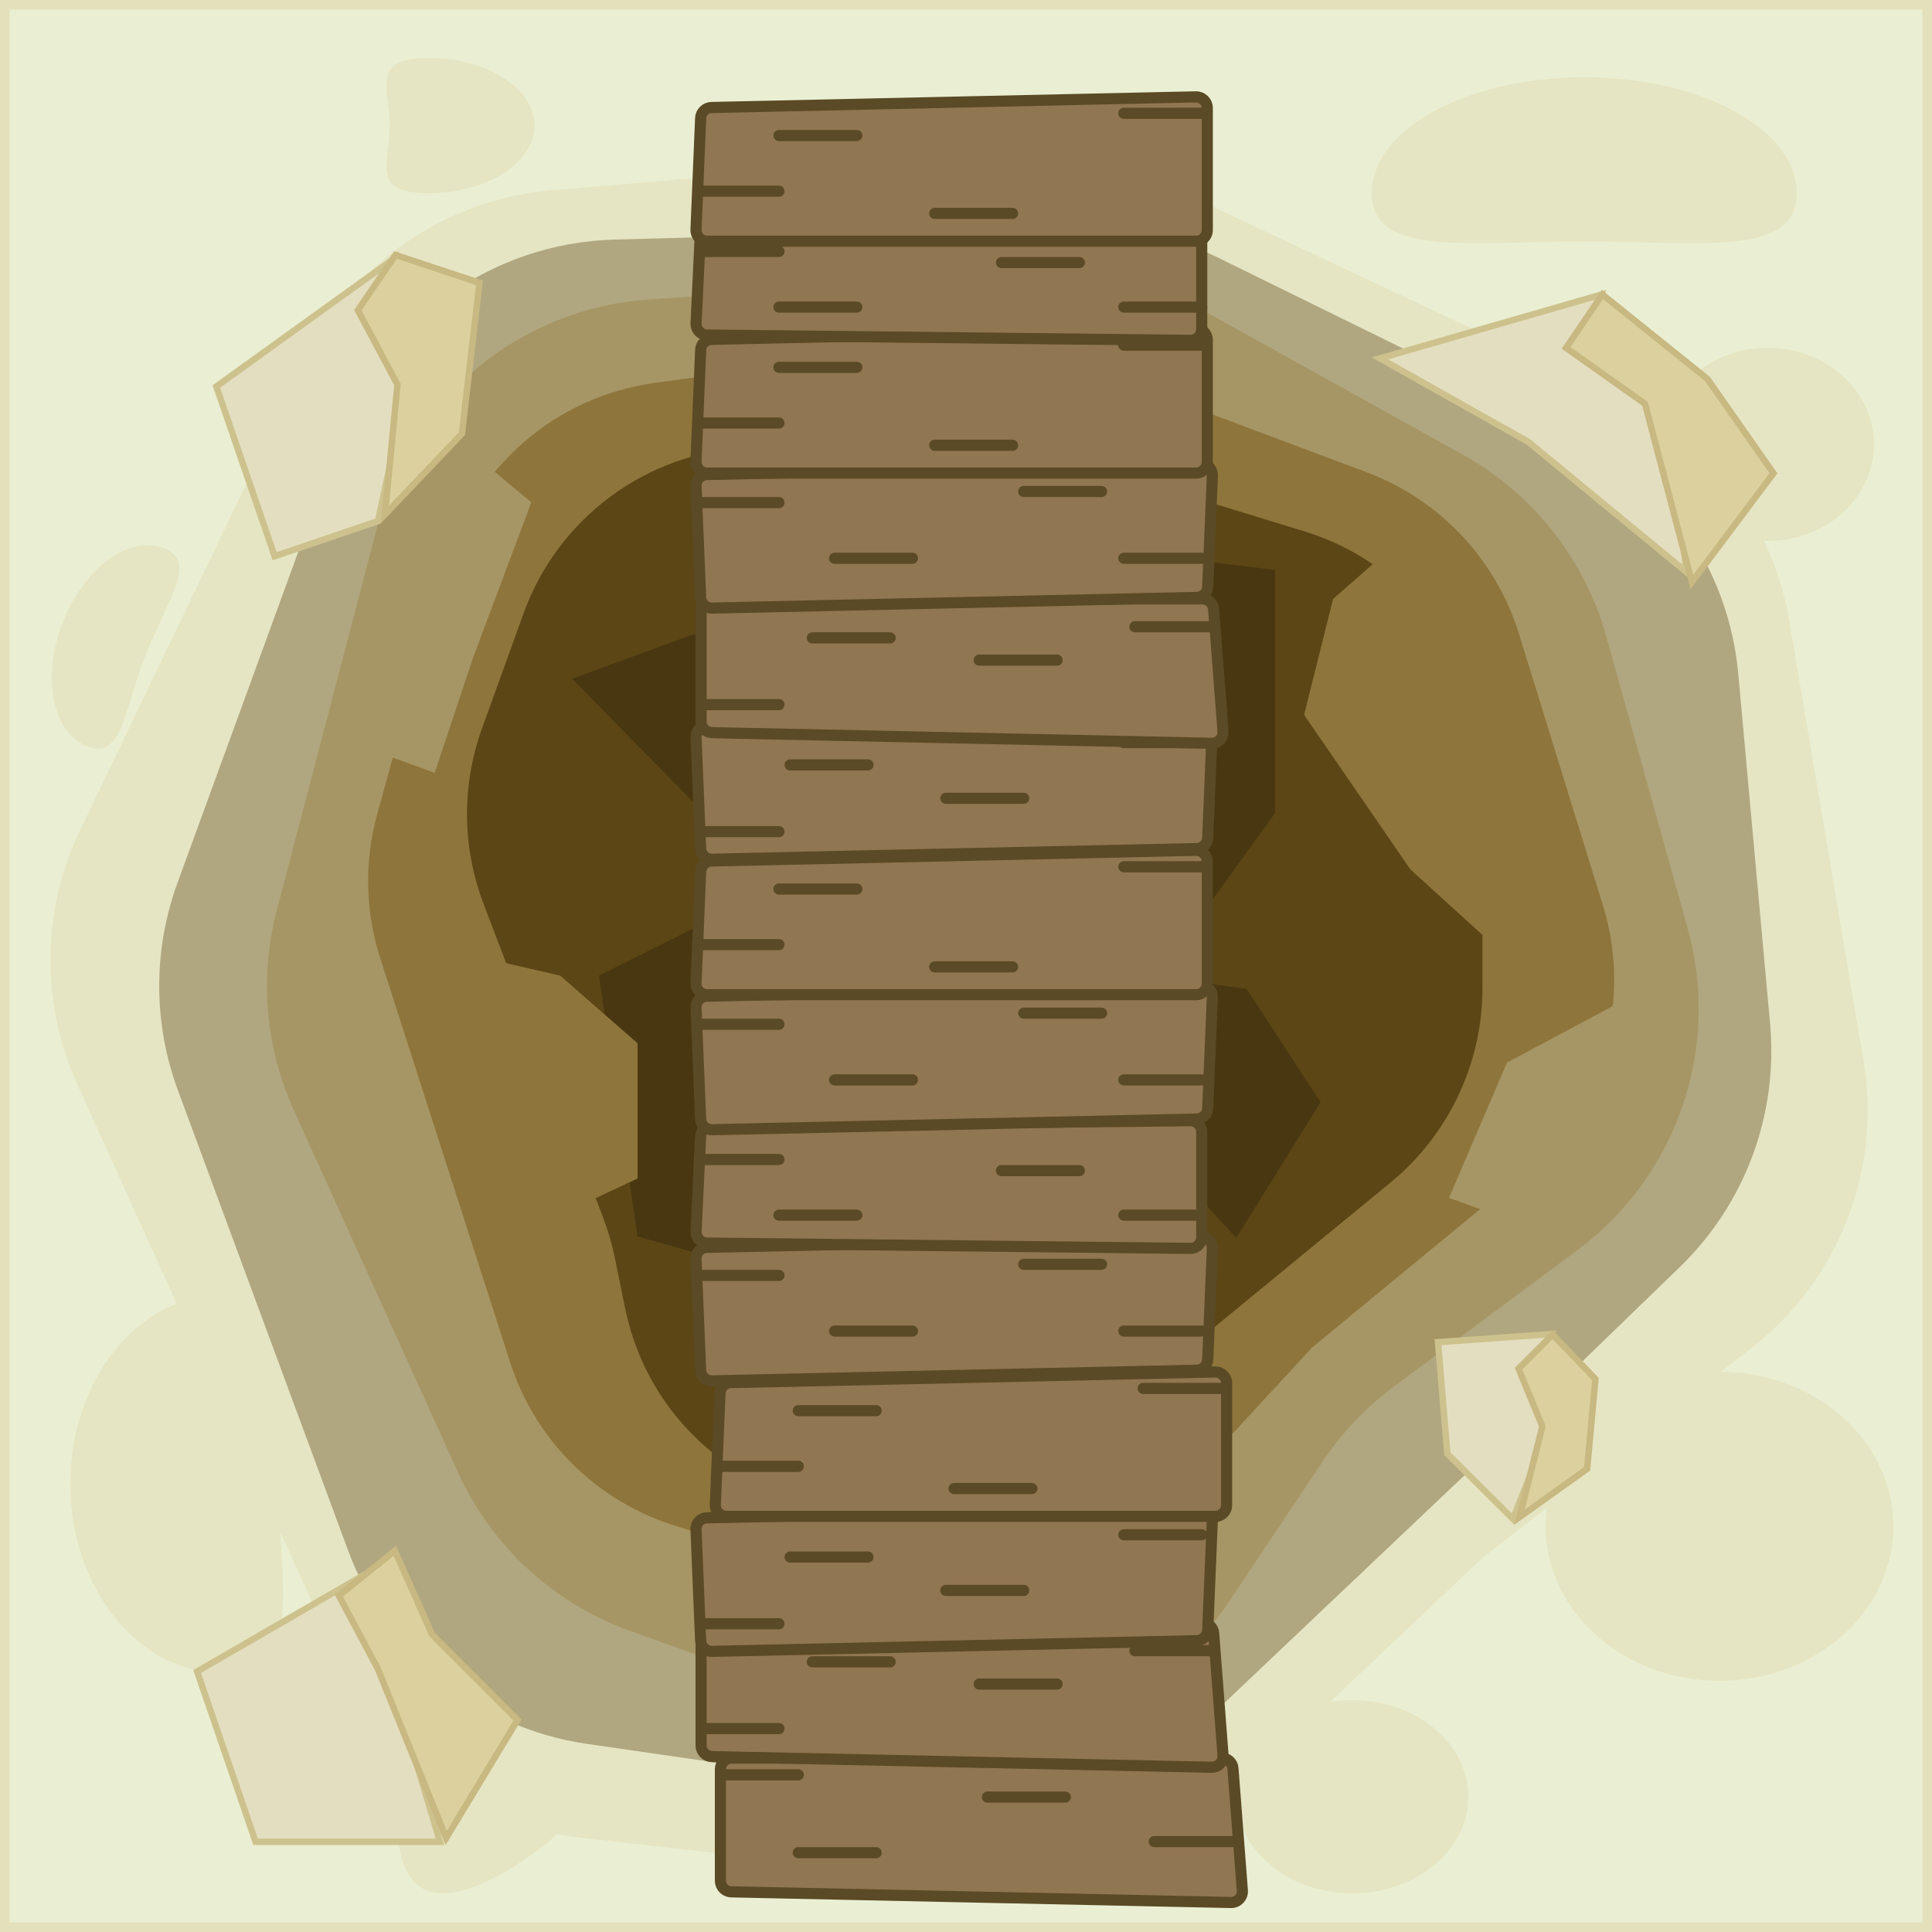 <svg width="100" height="100" viewBox="0 0 100 100" fill="none" xmlns="http://www.w3.org/2000/svg">
<g clip-path="url(#clip0_1_2636)">
<rect width="100" height="100" fill="#EAEFD3"/>
<path d="M7.5 34C6.405 36.833 6.32 39.327 4.517 38.63C2.714 37.933 2.14 35.072 3.235 32.238C4.33 29.405 6.68 27.673 8.483 28.37C10.286 29.067 8.595 31.167 7.5 34Z" fill="#E6E5C3"/>
<ellipse cx="91.5" cy="23" rx="5.5" ry="5" fill="#E6E5C3"/>
<path d="M11.471 67.04C15.806 67.033 14.422 71.411 14.431 76.808C14.44 82.206 15.839 86.579 11.504 86.586C7.169 86.594 3.647 82.224 3.638 76.826C3.629 71.429 7.136 67.048 11.471 67.04Z" fill="#E6E5C3"/>
<ellipse cx="89" cy="79" rx="9" ry="8" fill="#E6E5C3"/>
<ellipse cx="70" cy="93" rx="6" ry="5" fill="#E6E5C3"/>
<path d="M25.98 90.787C28.091 92.567 30.87 92.744 29.802 94.01C28.734 95.277 23.697 99.327 21.586 97.547C19.476 95.766 21.09 88.829 22.158 87.563C23.226 86.296 23.869 89.006 25.98 90.787Z" fill="#E6E5C3"/>
<path d="M93 10C93 13.314 88.075 12.5 82 12.5C75.925 12.5 71 13.314 71 10C71 6.686 75.925 4 82 4C88.075 4 93 6.686 93 10Z" fill="#E6E5C3"/>
<path d="M27.671 6.5C27.671 8.433 25.209 10 22.171 10C19.133 10 20.171 8.433 20.171 6.5C20.171 4.567 19.133 3 22.171 3C25.209 3 27.671 4.567 27.671 6.5Z" fill="#E6E5C3"/>
<path d="M51.815 7.857C54.546 7.623 57.29 8.115 59.77 9.282L83.893 20.634C88.506 22.804 91.763 27.097 92.612 32.123L96.455 54.891C97.407 60.528 95.192 66.232 90.686 69.749L76.733 80.639L63.309 93.317C59.98 96.461 55.434 97.98 50.882 97.467L30.011 95.115C24.565 94.501 19.844 91.069 17.581 86.078L3.999 56.13C2.098 51.938 2.151 47.119 4.143 42.969L15.828 18.624C18.211 13.659 23.041 10.324 28.528 9.853L51.815 7.857Z" fill="#E6E5C3"/>
<path d="M55.778 11.753C58.298 11.685 60.797 12.23 63.06 13.342L81.337 22.32C86.209 24.713 89.482 29.473 89.973 34.879L91.62 52.995C92.046 57.683 90.327 62.312 86.944 65.586L76.214 75.971L62.539 88.937C59.083 92.214 54.317 93.728 49.603 93.045L30.387 90.264C24.743 89.447 19.998 85.609 18.02 80.261L9.208 56.434C7.927 52.972 7.919 49.169 9.184 45.702L17.605 22.623C19.793 16.626 25.422 12.574 31.803 12.401L55.778 11.753Z" fill="#B0A780"/>
<path d="M53.43 14.061C56.45 13.842 59.469 14.508 62.116 15.979L75.715 23.533C79.353 25.555 82.03 28.949 83.147 32.959L87.351 48.042C89.079 54.243 86.811 60.868 81.645 64.709L72.132 71.78C70.705 72.841 69.47 74.139 68.481 75.617L63.549 82.992C59.58 88.926 52.081 91.398 45.361 88.988L32.618 84.419C28.654 82.997 25.436 80.031 23.697 76.196L15.21 57.473C13.735 54.22 13.424 50.56 14.329 47.105L19.571 27.089C21.258 20.648 26.856 15.994 33.496 15.511L53.43 14.061Z" fill="#A79665"/>
<path d="M48.569 17.804C50.712 17.51 52.895 17.753 54.92 18.513L70.743 24.446C74.521 25.863 77.43 28.949 78.622 32.804L82.968 46.867C84.531 51.921 82.884 57.418 78.8 60.781L67.914 69.746L59.584 78.773C56.19 82.451 50.99 83.862 46.203 82.403L35.017 78.996C30.93 77.751 27.712 74.582 26.404 70.514L19.68 49.596C18.902 47.175 18.849 44.579 19.527 42.128L23.09 29.258C24.479 24.239 28.723 20.528 33.882 19.82L48.569 17.804Z" fill="#8E753B"/>
<path d="M49.041 22.654C50.546 22.58 52.052 22.768 53.493 23.209L67.511 27.501C72.991 29.178 76.733 34.237 76.733 39.968V51.134C76.733 55.035 74.985 58.732 71.97 61.209L62.209 69.227L52.456 75.859C44.76 81.093 34.216 76.809 32.351 67.69L31.817 65.078C31.675 64.387 31.478 63.709 31.227 63.05L25.027 46.774C23.916 43.858 23.888 40.64 24.948 37.705L27.098 31.751C28.884 26.803 33.47 23.413 38.725 23.157L49.041 22.654Z" fill="#5C4616"/>
<path d="M35.879 32.834L41.142 33.577L44.97 39.437L40.604 46.469L38.545 44.231L29.616 35.132L35.879 32.834Z" fill="#483710"/>
<path d="M59.262 50.443L64.525 51.186L68.353 57.047L63.988 64.079L61.929 61.84L53 52.742L59.262 50.443Z" fill="#483710"/>
<path d="M57.262 28.443L66 29.5L66 42.078L61 49L59.929 39.84L51 30.742L57.262 28.443Z" fill="#483710"/>
<path d="M37 47.5L44.525 54.186L48.353 60.047L43.988 67.079L33 64L31 50.5L37 47.5Z" fill="#483710"/>
<path d="M19.552 15.999L19.534 16.056L19.557 16.111L21.093 19.872L19.568 26.968L14.215 28.789L11.198 20.005L20.34 13.424L19.552 15.999Z" fill="#E4DEC1" stroke="#CDC28D" stroke-width="0.333"/>
<path d="M23.908 22.449L19.923 26.631L20.568 19.958L20.573 19.908L20.55 19.863L18.523 16.058L20.47 13.198L24.819 14.639L23.908 22.449Z" fill="#DCD19E" stroke="#C8B881" stroke-width="0.333"/>
<path d="M82.052 17.999L82.016 18.116L82.117 18.185L86.343 21.094L87.289 29.61L79.106 22.871L79.095 22.862L79.082 22.855L71.429 18.55L82.895 15.245L82.052 17.999Z" fill="#E4DEC1" stroke="#CDC28D" stroke-width="0.333"/>
<path d="M91.794 24.497L87.573 30.124L85.161 20.958L85.146 20.899L85.096 20.864L81.058 18.006L82.939 15.243L88.377 19.615L91.794 24.497Z" fill="#DCD19E" stroke="#C8B881" stroke-width="0.333"/>
<path d="M18.578 82.447L18.521 82.523L18.557 82.611L20.109 86.413L22.776 95.333H13.23L10.202 86.517L19.632 81.06L18.578 82.447Z" fill="#E4DEC1" stroke="#CDC28D" stroke-width="0.333"/>
<path d="M20.436 80.266L22.348 84.568L22.36 84.596L22.382 84.618L26.79 89.025L23.096 95.129L19.557 86.379L19.554 86.371L19.55 86.364L17.54 82.591L20.436 80.266Z" fill="#DCD19E" stroke="#C8B881" stroke-width="0.333"/>
<path d="M79.356 70.883L79.326 70.942L79.344 71.005L80.178 73.872L78.315 78.627L74.913 75.242L74.432 69.471L80.277 69.053L79.356 70.883Z" fill="#E4DEC1" stroke="#CDC28D" stroke-width="0.333"/>
<path d="M82.15 76.027L78.65 78.525L79.819 73.885L79.832 73.831L79.811 73.781L78.601 70.842L80.363 69.077L82.579 71.377L82.15 76.027Z" fill="#DCD19E" stroke="#C8B881" stroke-width="0.333"/>
<path d="M37.288 91.576C37.288 91.258 37.546 91 37.864 91H63.244C63.545 91 63.795 91.232 63.818 91.532L64.304 97.853C64.33 98.192 64.058 98.48 63.718 98.473L37.852 97.922C37.538 97.916 37.288 97.66 37.288 97.347V91.576Z" fill="#907651" stroke="#5A4A25" stroke-width="0.576"/>
<line x1="37.288" y1="91.864" x2="41.319" y2="91.864" stroke="#5A4A25" stroke-width="0.576" stroke-linecap="round"/>
<line x1="41.319" y1="95.895" x2="45.35" y2="95.895" stroke="#5A4A25" stroke-width="0.576" stroke-linecap="round"/>
<line x1="51.108" y1="93.016" x2="55.139" y2="93.016" stroke="#5A4A25" stroke-width="0.576" stroke-linecap="round"/>
<line x1="59.746" y1="95.319" x2="63.777" y2="95.319" stroke="#5A4A25" stroke-width="0.576" stroke-linecap="round"/>
<path d="M36.288 84.576C36.288 84.258 36.546 84 36.864 84H62.244C62.545 84 62.795 84.232 62.818 84.532L63.304 90.853C63.33 91.192 63.058 91.48 62.718 91.473L36.852 90.922C36.538 90.915 36.288 90.66 36.288 90.347V84.576Z" fill="#907651" stroke="#5A4A25" stroke-width="0.576"/>
<line x1="58.746" y1="85.44" x2="62.777" y2="85.44" stroke="#5A4A25" stroke-width="0.576" stroke-linecap="round"/>
<line x1="50.684" y1="87.167" x2="54.715" y2="87.167" stroke="#5A4A25" stroke-width="0.576" stroke-linecap="round"/>
<line x1="42.046" y1="86.016" x2="46.077" y2="86.016" stroke="#5A4A25" stroke-width="0.576" stroke-linecap="round"/>
<line x1="36.288" y1="89.471" x2="40.319" y2="89.471" stroke="#5A4A25" stroke-width="0.576" stroke-linecap="round"/>
<path d="M36.025 79.163C36.011 78.841 36.265 78.57 36.587 78.563L62.164 78.013C62.496 78.006 62.765 78.281 62.752 78.613L62.512 84.37C62.499 84.674 62.253 84.915 61.949 84.922L36.852 85.474C36.539 85.481 36.278 85.235 36.264 84.922L36.025 79.163Z" fill="#907651" stroke="#5A4A25" stroke-width="0.576"/>
<line x1="58.17" y1="79.44" x2="62.201" y2="79.44" stroke="#5A4A25" stroke-width="0.576" stroke-linecap="round"/>
<line x1="48.957" y1="82.319" x2="52.988" y2="82.319" stroke="#5A4A25" stroke-width="0.576" stroke-linecap="round"/>
<line x1="40.895" y1="80.591" x2="44.926" y2="80.591" stroke="#5A4A25" stroke-width="0.576" stroke-linecap="round"/>
<line x1="36.288" y1="84.046" x2="40.319" y2="84.046" stroke="#5A4A25" stroke-width="0.576" stroke-linecap="round"/>
<path d="M37.265 72.116C37.278 71.812 37.524 71.571 37.828 71.564L62.901 71.013C63.224 71.006 63.489 71.266 63.489 71.589V77.91C63.489 78.228 63.231 78.486 62.913 78.486H37.6C37.273 78.486 37.011 78.213 37.025 77.886L37.265 72.116Z" fill="#907651" stroke="#5A4A25" stroke-width="0.576"/>
<line x1="59.17" y1="71.864" x2="63.201" y2="71.864" stroke="#5A4A25" stroke-width="0.576" stroke-linecap="round"/>
<line x1="49.381" y1="77.046" x2="53.412" y2="77.046" stroke="#5A4A25" stroke-width="0.576" stroke-linecap="round"/>
<line x1="41.319" y1="73.016" x2="45.35" y2="73.016" stroke="#5A4A25" stroke-width="0.576" stroke-linecap="round"/>
<line x1="37.288" y1="75.895" x2="41.319" y2="75.895" stroke="#5A4A25" stroke-width="0.576" stroke-linecap="round"/>
<path d="M36.025 65.163C36.011 64.841 36.265 64.57 36.587 64.563L62.164 64.013C62.496 64.006 62.765 64.281 62.752 64.613L62.512 70.37C62.499 70.674 62.253 70.915 61.949 70.922L36.852 71.474C36.539 71.481 36.278 71.235 36.264 70.922L36.025 65.163Z" fill="#907651" stroke="#5A4A25" stroke-width="0.576"/>
<line x1="36.288" y1="66.016" x2="40.319" y2="66.016" stroke="#5A4A25" stroke-width="0.576" stroke-linecap="round"/>
<line x1="43.198" y1="68.895" x2="47.229" y2="68.895" stroke="#5A4A25" stroke-width="0.576" stroke-linecap="round"/>
<line x1="52.988" y1="65.44" x2="57.019" y2="65.44" stroke="#5A4A25" stroke-width="0.576" stroke-linecap="round"/>
<line x1="58.17" y1="68.895" x2="62.201" y2="68.895" stroke="#5A4A25" stroke-width="0.576" stroke-linecap="round"/>
<path d="M36.262 58.83C36.277 58.526 36.526 58.285 36.831 58.282L61.619 58.007C61.94 58.003 62.201 58.262 62.201 58.582V64.04C62.201 64.361 61.94 64.619 61.619 64.616L36.597 64.341C36.271 64.337 36.013 64.064 36.028 63.738L36.262 58.83Z" fill="#907651" stroke="#5A4A25" stroke-width="0.576"/>
<line x1="36.288" y1="60.016" x2="40.319" y2="60.016" stroke="#5A4A25" stroke-width="0.576" stroke-linecap="round"/>
<line x1="58.17" y1="62.895" x2="62.201" y2="62.895" stroke="#5A4A25" stroke-width="0.576" stroke-linecap="round"/>
<line x1="40.319" y1="62.895" x2="44.35" y2="62.895" stroke="#5A4A25" stroke-width="0.576" stroke-linecap="round"/>
<line x1="51.836" y1="60.591" x2="55.867" y2="60.591" stroke="#5A4A25" stroke-width="0.576" stroke-linecap="round"/>
<path d="M36.025 52.163C36.011 51.841 36.265 51.57 36.587 51.563L62.164 51.013C62.496 51.006 62.765 51.281 62.752 51.613L62.512 57.37C62.499 57.674 62.253 57.915 61.949 57.922L36.852 58.474C36.539 58.481 36.278 58.235 36.264 57.922L36.025 52.163Z" fill="#907651" stroke="#5A4A25" stroke-width="0.576"/>
<line x1="36.288" y1="53.016" x2="40.319" y2="53.016" stroke="#5A4A25" stroke-width="0.576" stroke-linecap="round"/>
<line x1="43.198" y1="55.895" x2="47.229" y2="55.895" stroke="#5A4A25" stroke-width="0.576" stroke-linecap="round"/>
<line x1="52.988" y1="52.44" x2="57.019" y2="52.44" stroke="#5A4A25" stroke-width="0.576" stroke-linecap="round"/>
<line x1="58.17" y1="55.895" x2="62.201" y2="55.895" stroke="#5A4A25" stroke-width="0.576" stroke-linecap="round"/>
<path d="M36.265 45.116C36.278 44.812 36.524 44.571 36.828 44.564L61.901 44.013C62.224 44.006 62.489 44.266 62.489 44.589V50.91C62.489 51.228 62.231 51.486 61.913 51.486H36.6C36.273 51.486 36.011 51.213 36.025 50.886L36.265 45.116Z" fill="#907651" stroke="#5A4A25" stroke-width="0.576"/>
<line x1="58.17" y1="44.864" x2="62.201" y2="44.864" stroke="#5A4A25" stroke-width="0.576" stroke-linecap="round"/>
<line x1="48.381" y1="50.046" x2="52.412" y2="50.046" stroke="#5A4A25" stroke-width="0.576" stroke-linecap="round"/>
<line x1="40.319" y1="46.016" x2="44.35" y2="46.016" stroke="#5A4A25" stroke-width="0.576" stroke-linecap="round"/>
<line x1="36.288" y1="48.895" x2="40.319" y2="48.895" stroke="#5A4A25" stroke-width="0.576" stroke-linecap="round"/>
<path d="M36.025 38.163C36.011 37.841 36.265 37.57 36.587 37.563L62.164 37.013C62.496 37.006 62.765 37.281 62.752 37.613L62.512 43.37C62.499 43.674 62.253 43.915 61.949 43.922L36.852 44.474C36.539 44.481 36.278 44.235 36.264 43.922L36.025 38.163Z" fill="#907651" stroke="#5A4A25" stroke-width="0.576"/>
<line x1="58.17" y1="38.44" x2="62.201" y2="38.44" stroke="#5A4A25" stroke-width="0.576" stroke-linecap="round"/>
<line x1="48.957" y1="41.319" x2="52.988" y2="41.319" stroke="#5A4A25" stroke-width="0.576" stroke-linecap="round"/>
<line x1="40.895" y1="39.591" x2="44.926" y2="39.591" stroke="#5A4A25" stroke-width="0.576" stroke-linecap="round"/>
<line x1="36.288" y1="43.046" x2="40.319" y2="43.046" stroke="#5A4A25" stroke-width="0.576" stroke-linecap="round"/>
<path d="M36.288 31.576C36.288 31.258 36.546 31 36.864 31H62.244C62.545 31 62.795 31.232 62.818 31.532L63.304 37.853C63.33 38.192 63.058 38.48 62.718 38.473L36.852 37.922C36.538 37.916 36.288 37.66 36.288 37.346V31.576Z" fill="#907651" stroke="#5A4A25" stroke-width="0.576"/>
<line x1="58.746" y1="32.44" x2="62.777" y2="32.44" stroke="#5A4A25" stroke-width="0.576" stroke-linecap="round"/>
<line x1="50.684" y1="34.167" x2="54.715" y2="34.167" stroke="#5A4A25" stroke-width="0.576" stroke-linecap="round"/>
<line x1="42.046" y1="33.016" x2="46.077" y2="33.016" stroke="#5A4A25" stroke-width="0.576" stroke-linecap="round"/>
<line x1="36.288" y1="36.471" x2="40.319" y2="36.471" stroke="#5A4A25" stroke-width="0.576" stroke-linecap="round"/>
<path d="M36.025 25.163C36.011 24.841 36.265 24.57 36.587 24.563L62.164 24.013C62.496 24.006 62.765 24.281 62.752 24.613L62.512 30.37C62.499 30.674 62.253 30.915 61.949 30.922L36.852 31.474C36.539 31.481 36.278 31.235 36.264 30.922L36.025 25.163Z" fill="#907651" stroke="#5A4A25" stroke-width="0.576"/>
<line x1="36.288" y1="26.015" x2="40.319" y2="26.015" stroke="#5A4A25" stroke-width="0.576" stroke-linecap="round"/>
<line x1="43.198" y1="28.895" x2="47.229" y2="28.895" stroke="#5A4A25" stroke-width="0.576" stroke-linecap="round"/>
<line x1="52.988" y1="25.44" x2="57.019" y2="25.44" stroke="#5A4A25" stroke-width="0.576" stroke-linecap="round"/>
<line x1="58.17" y1="28.895" x2="62.201" y2="28.895" stroke="#5A4A25" stroke-width="0.576" stroke-linecap="round"/>
<path d="M36.265 18.116C36.278 17.812 36.524 17.571 36.828 17.564L61.901 17.013C62.224 17.006 62.489 17.266 62.489 17.589V23.91C62.489 24.228 62.231 24.486 61.913 24.486H36.6C36.273 24.486 36.011 24.213 36.025 23.886L36.265 18.116Z" fill="#907651" stroke="#5A4A25" stroke-width="0.576"/>
<line x1="58.17" y1="17.864" x2="62.201" y2="17.864" stroke="#5A4A25" stroke-width="0.576" stroke-linecap="round"/>
<line x1="48.381" y1="23.046" x2="52.412" y2="23.046" stroke="#5A4A25" stroke-width="0.576" stroke-linecap="round"/>
<line x1="40.319" y1="19.015" x2="44.35" y2="19.015" stroke="#5A4A25" stroke-width="0.576" stroke-linecap="round"/>
<line x1="36.288" y1="21.895" x2="40.319" y2="21.895" stroke="#5A4A25" stroke-width="0.576" stroke-linecap="round"/>
<path d="M36.262 11.83C36.277 11.526 36.526 11.285 36.831 11.282L61.619 11.007C61.94 11.003 62.201 11.262 62.201 11.582V17.04C62.201 17.361 61.94 17.619 61.619 17.616L36.597 17.341C36.271 17.337 36.013 17.064 36.028 16.738L36.262 11.83Z" fill="#907651" stroke="#5A4A25" stroke-width="0.576"/>
<line x1="36.288" y1="13.015" x2="40.319" y2="13.015" stroke="#5A4A25" stroke-width="0.576" stroke-linecap="round"/>
<line x1="58.17" y1="15.895" x2="62.201" y2="15.895" stroke="#5A4A25" stroke-width="0.576" stroke-linecap="round"/>
<line x1="40.319" y1="15.895" x2="44.35" y2="15.895" stroke="#5A4A25" stroke-width="0.576" stroke-linecap="round"/>
<line x1="51.836" y1="13.591" x2="55.867" y2="13.591" stroke="#5A4A25" stroke-width="0.576" stroke-linecap="round"/>
<path d="M36.265 6.116C36.278 5.812 36.524 5.571 36.828 5.564L61.901 5.013C62.224 5.006 62.489 5.266 62.489 5.589V11.91C62.489 12.228 62.231 12.486 61.913 12.486H36.6C36.273 12.486 36.011 12.213 36.025 11.886L36.265 6.116Z" fill="#907651" stroke="#5A4A25" stroke-width="0.576"/>
<line x1="58.17" y1="5.864" x2="62.201" y2="5.864" stroke="#5A4A25" stroke-width="0.576" stroke-linecap="round"/>
<line x1="48.381" y1="11.046" x2="52.412" y2="11.046" stroke="#5A4A25" stroke-width="0.576" stroke-linecap="round"/>
<line x1="40.319" y1="7.015" x2="44.35" y2="7.015" stroke="#5A4A25" stroke-width="0.576" stroke-linecap="round"/>
<line x1="36.288" y1="9.895" x2="40.319" y2="9.895" stroke="#5A4A25" stroke-width="0.576" stroke-linecap="round"/>
<path d="M85.5 51L86.617 53.5L84.5 58.5L80.5 64L75 62L78 55L85.5 51Z" fill="#A79665"/>
<path d="M24.5 23.5L27.5 26L24.5 34L22.5 40L17 38L20 31L24.5 23.5Z" fill="#A79665"/>
<path d="M29 50.5L33 54V61L25.5 64.5L25 61.5L22.5 49L29 50.5Z" fill="#8E753B"/>
<path d="M73 27.5L78.5 39V50L73 45L67.5 37L69 31L73 27.5Z" fill="#8E753B"/>
</g>
<rect x="0.25" y="0.25" width="99.5" height="99.5" stroke="#D4B777" stroke-opacity="0.25" stroke-width="0.5"/>
<defs>
<clipPath id="clip0_1_2636">
<rect width="100" height="100" fill="white"/>
</clipPath>
</defs>
</svg>

